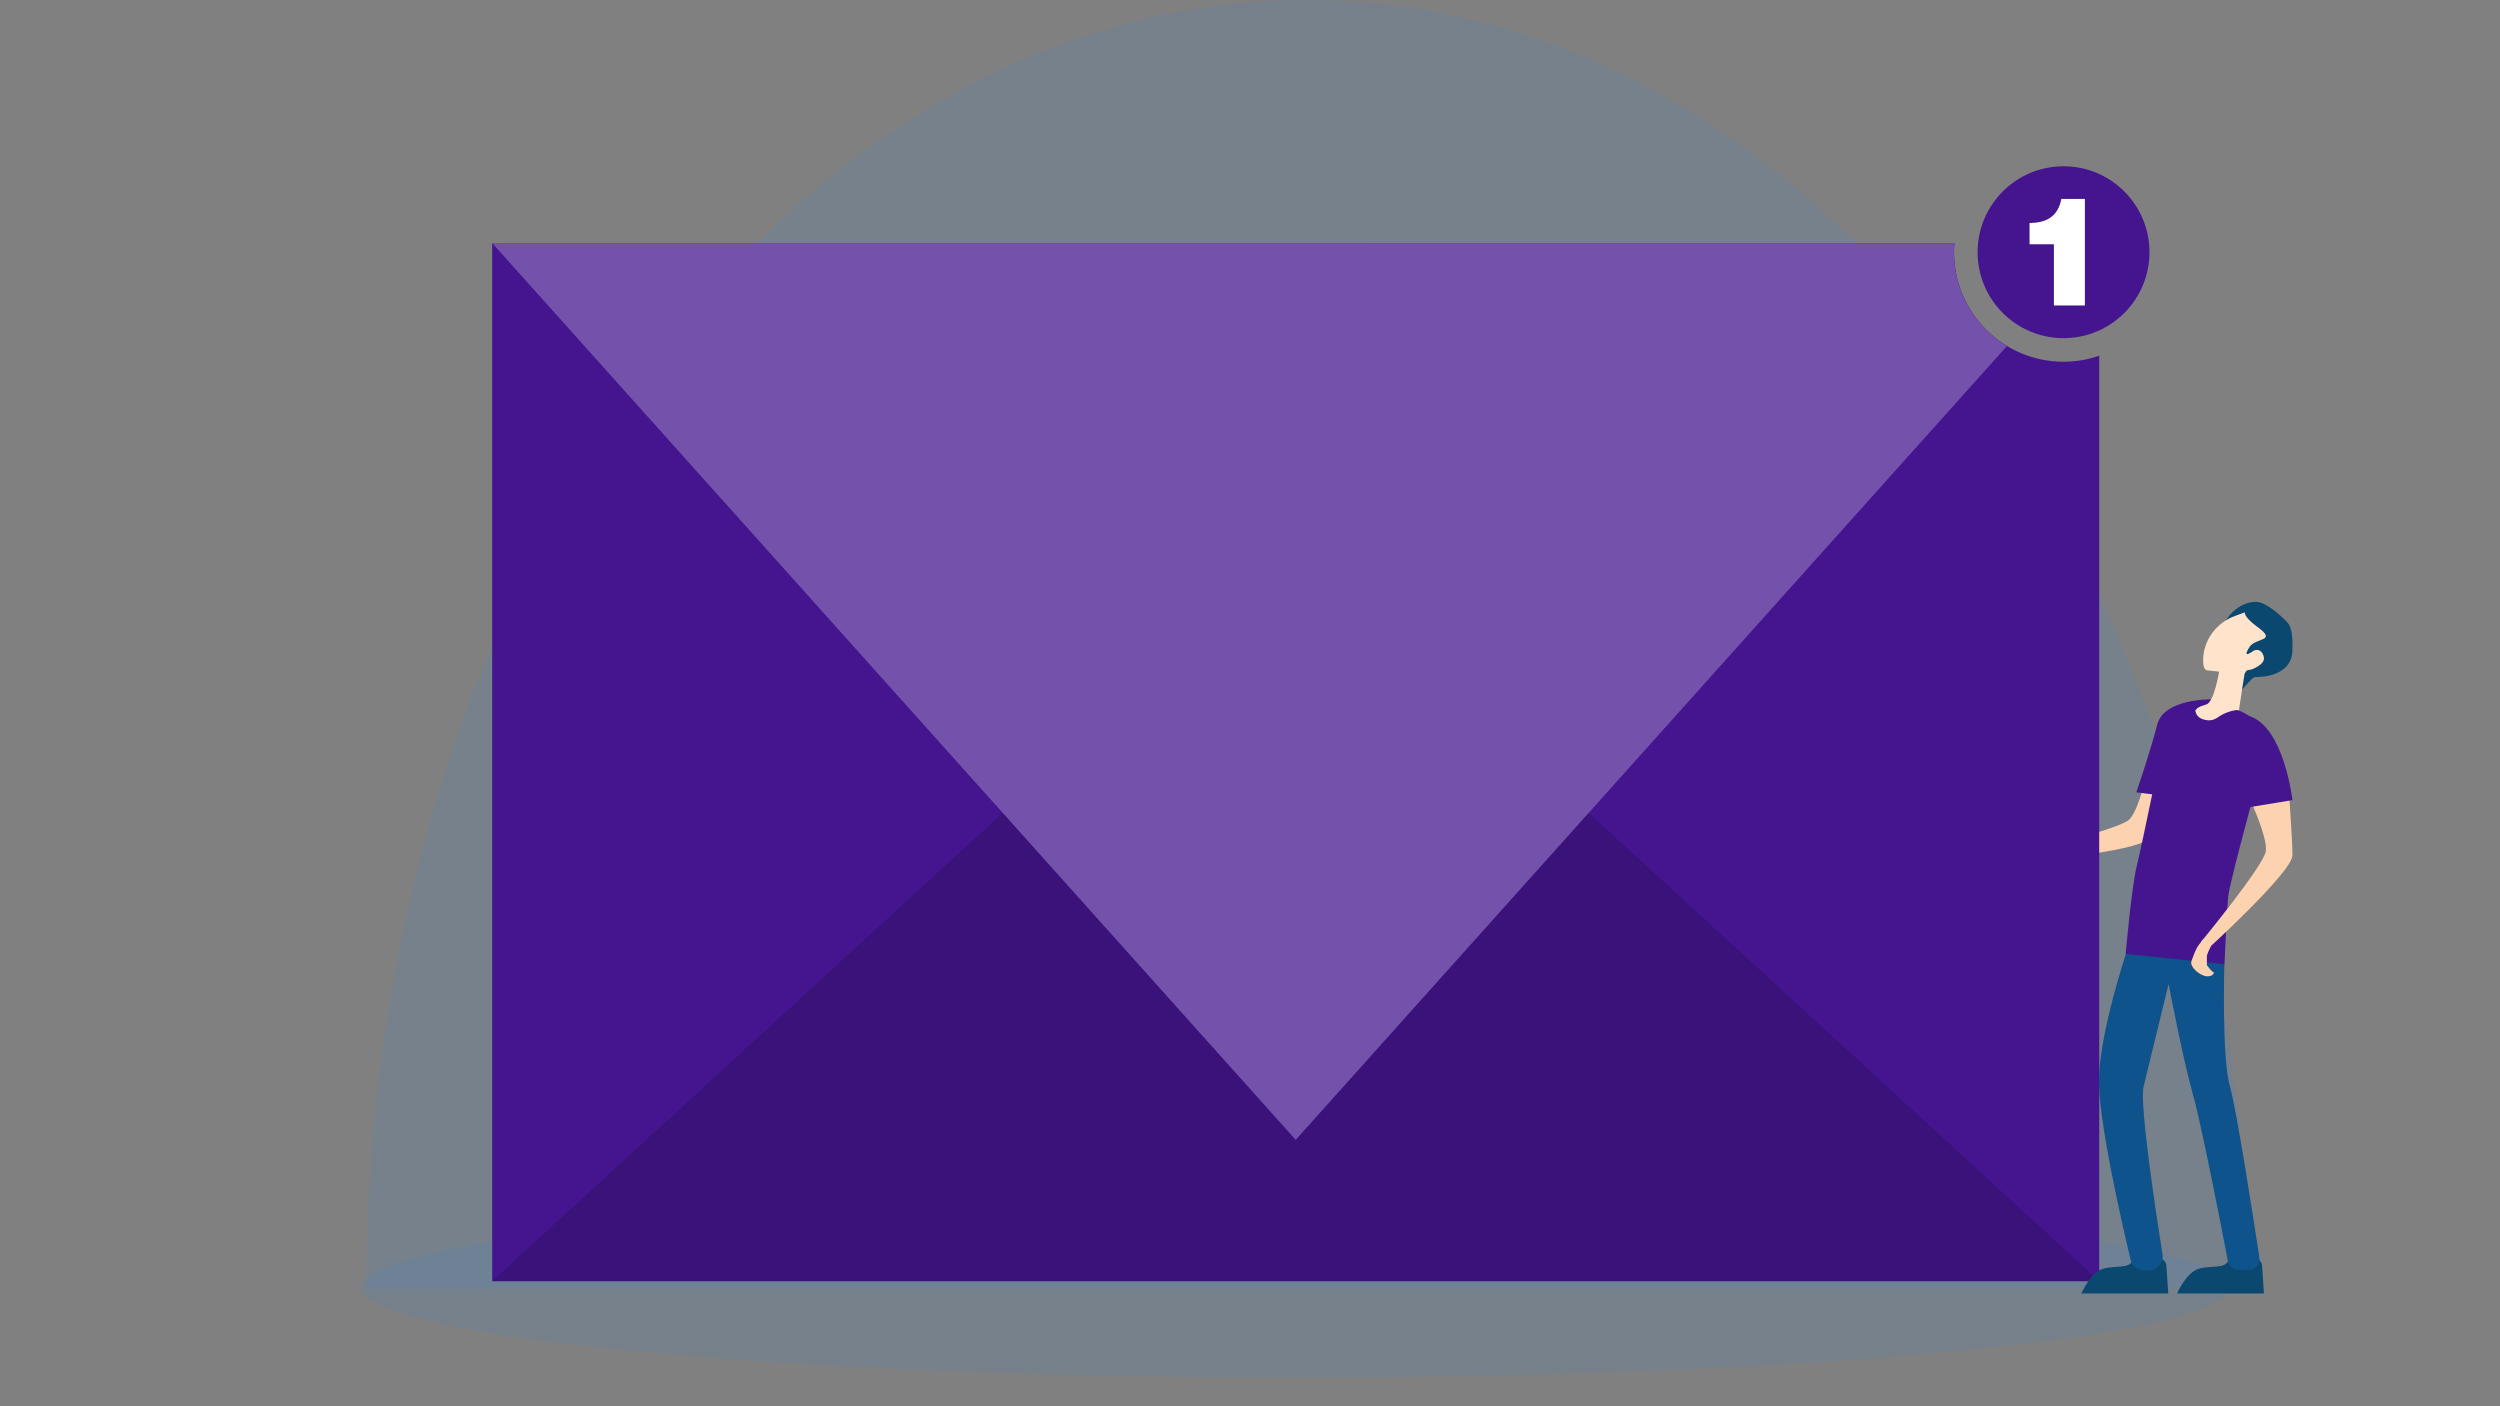 <svg xmlns="http://www.w3.org/2000/svg" xmlns:xlink="http://www.w3.org/1999/xlink" version="1.1" id="Invite" x="0px" y="0px" viewBox="0 0 1920 1080" style="enable-background:new 0 0 1920 1080;" xml:space="preserve">
<rect x="0" y="0" width="1920" height="1080" fill="#808080" stroke="none"/>
<style xmlns="http://www.w3.org/2000/svg" type="text/css">
	.st0{opacity:0.1;fill:#2A94F4;}
	.st1{fill:#FCD2B1;}
	.st2{fill:#44158f;}
	.st3{opacity:0.15;}
	.st4{fill:#FFFFFF;}
	.st5{opacity:0.26;fill:#FFFFFF;}
	.st6{fill:#0B4870;}
	.st7{fill:#0E538C;}
	.st8{fill:#FFE3CA;}
</style>
<path xmlns="http://www.w3.org/2000/svg" class="st0" d="M1725.5,989.7H281.5C281.5,443.1,604.8,0,1003.5,0S1725.5,443.1,1725.5,989.7z"/>
<g xmlns="http://www.w3.org/2000/svg">
	<path class="st1" d="M1649.2,592.1l28.4,10.8c0,0-20.5,31.5-28,41.3c-7.7,10.1-96.2,17.8-96.2,17.8l-0.2-7.4   c0,0,74.8-17.5,82.3-25.4C1643,621.3,1649.2,592.1,1649.2,592.1z"/>
	<path class="st2" d="M1698.2,537.1c0,0-36.4-0.7-41.5,19.5c-5.1,20.2-16,51.9-16,51.9l27.9,3.5   C1668.6,612,1708.7,545.7,1698.2,537.1z"/>
</g>
<ellipse xmlns="http://www.w3.org/2000/svg" class="st0" cx="995.1" cy="988.7" rx="717.4" ry="69.1"/>
<g xmlns="http://www.w3.org/2000/svg">
	<path class="st2" d="M1584.8,277.8c-46.5,0-84.1-37.7-84.1-84.1c0-2.4,0.1-4.7,0.3-7H378v797.3h1234.2V273.2   C1603.6,276.2,1594.4,277.8,1584.8,277.8z"/>
	<polygon class="st3" points="378,983.9 1612.2,983.9 995.1,417.9  "/>
	<circle class="st2" cx="1584.8" cy="193.7" r="66"/>
	<g>
		<path class="st4" d="M1601.2,234.6h-23.8v-47h-18.7v-16.3c12.6-0.2,21.7-4.6,24.4-18.5h18.1V234.6z"/>
	</g>
	<path class="st2" d="M1500.6,193.7c0-2.4,0.1-4.7,0.3-7H378l617.1,688.7l546.2-609.6C1516.9,251,1500.6,224.3,1500.6,193.7z"/>
	<path class="st5" d="M1500.6,193.7c0-2.4,0.1-4.7,0.3-7H378l617.1,688.7l546.2-609.6C1516.9,251,1500.6,224.3,1500.6,193.7z"/>
</g>
<g xmlns="http://www.w3.org/2000/svg">
	<path class="st6" d="M1704.6,492.8c0,12.3,1.8,36.5,12.9,39.9c2.5,0.8,11.6-12.7,14.3-12.7c15,0,28.8-5.8,28.8-20.9   c0-7.5,0.4-17-4.6-21.9c-4.9-4.9-15.9-15-23.4-15C1717.6,462.2,1704.6,477.7,1704.6,492.8z"/>
	<path class="st6" d="M1737.3,972.1l1.4,21.3h-66.7c0,0,6.9-16.2,16.7-19c9.9-2.8,20.1,0.4,22.9-6.7c2-5.1,14.3-2.9,21-1.2   C1735.2,967.1,1737.1,969.4,1737.3,972.1z"/>
	<path class="st6" d="M1663.8,972.1l1.4,21.3h-66.7c0,0,6.9-16.2,16.7-19c9.9-2.8,20.1,0.4,22.9-6.7c2-5.1,14.3-2.9,21-1.2   C1661.7,967.1,1663.6,969.4,1663.8,972.1z"/>
	<path class="st7" d="M1708.3,740.5c0,0-2.1,71.9,4.3,93.9c5.2,18.2,18.2,102.4,22.6,131.2c0.8,5.1-3.2,9.6-8.3,9.6h-7.7   c-4,0-7.5-2.9-8.2-6.8c-4.6-24.1-20.3-104.8-26.8-127.7c-7.7-27-18.7-85-18.7-85s-15.1,62.2-19.2,78.7   c-3.3,13.3,9.5,97.3,14.5,128.9c1,6.3-3.8,12.1-10.2,12.3l-3.7,0.1c-5,0.1-9.5-3.3-10.6-8.2c-6.4-26.7-25.5-109.9-24.3-140.4   c1.4-36.6,20.7-94.5,20.7-94.5S1690.8,700.2,1708.3,740.5z"/>
	<path class="st8" d="M1724,470.3l-7.4,2.7c-14.2,5.1-24.2,18.3-24.6,33.4c-0.1,4.7,0.7,8.3,3.5,8.5c8.8,0.9,8.8,0.9,8.8,0.9   s-3.8,23.4-9.8,25.2c-4.8,1.4-11.1,3.9-10.5,7.1c0.6,2.9,2.9,13.5,2.9,13.5s15.5,0.9,22.5-2.4c2.4-1.2,11.7,1.9,10.7-0.1   c-1.1-2.2-1.2-9.2-0.4-15c1.6-11.1,4.1-26.5,4.1-26.5s1.2-3.3,3.4-3.1c2.2,0.1,12.4-4.3,11.5-9.5c-0.9-5.2-4.9-7.4-8.6-4.8   c-3.7,2.6-7.2,4.1-2.5-3.3c4.7-7.4,21.9-4,6-15.5C1723,473.7,1724,470.3,1724,470.3z"/>
	<path class="st2" d="M1718,545.3c-5.9,0.6-11.2,3.1-15.5,6.1c-2,1.3-4.4,2-6.7,1.8c-7-0.6-9.3-4.1-9.8-7.5c2.8-4.1,7.1-5.6,10.1-8   c0,0-25.1,2.9-34.9,35.5c-3.9,13.1-14.2,67.1-20.4,92.9c-3.8,16-8.3,66.5-8.3,66.5l75.9,7.9c0,0,1.9-42.5,2.8-51.4   c1.8-16.6,29.5-111,29.5-120.7C1740.5,554.7,1719.8,545.1,1718,545.3z"/>
	<path class="st1" d="M1728.7,615.6l29.1-8.6c0,0,2.8,37.5,2.8,49.9c0,12.7-65.7,72.5-65.7,72.5l-4.7-5.8c0,0,48.9-59.3,50-70.2   S1728.7,615.6,1728.7,615.6z"/>
	<path class="st2" d="M1717.6,569.4l8.2,50.8l34.8-5.7c0,0-6.4-56-33-64.5C1701.1,541.5,1717.6,569.4,1717.6,569.4z"/>
	<path class="st1" d="M1694.9,734.3v6.9c0,0,3.7,5.4,5.4,5.6c0,0-0.3,3.2-5.4,3c-5.1-0.2-13.7-7.3-11.8-11.9   c1.8-4.6,3.1-9.2,6.1-12.9c3-3.7,3-3.7,3-3.7l5.8,5.4C1697.9,726.7,1694.9,732.9,1694.9,734.3z"/>
</g>
</svg>